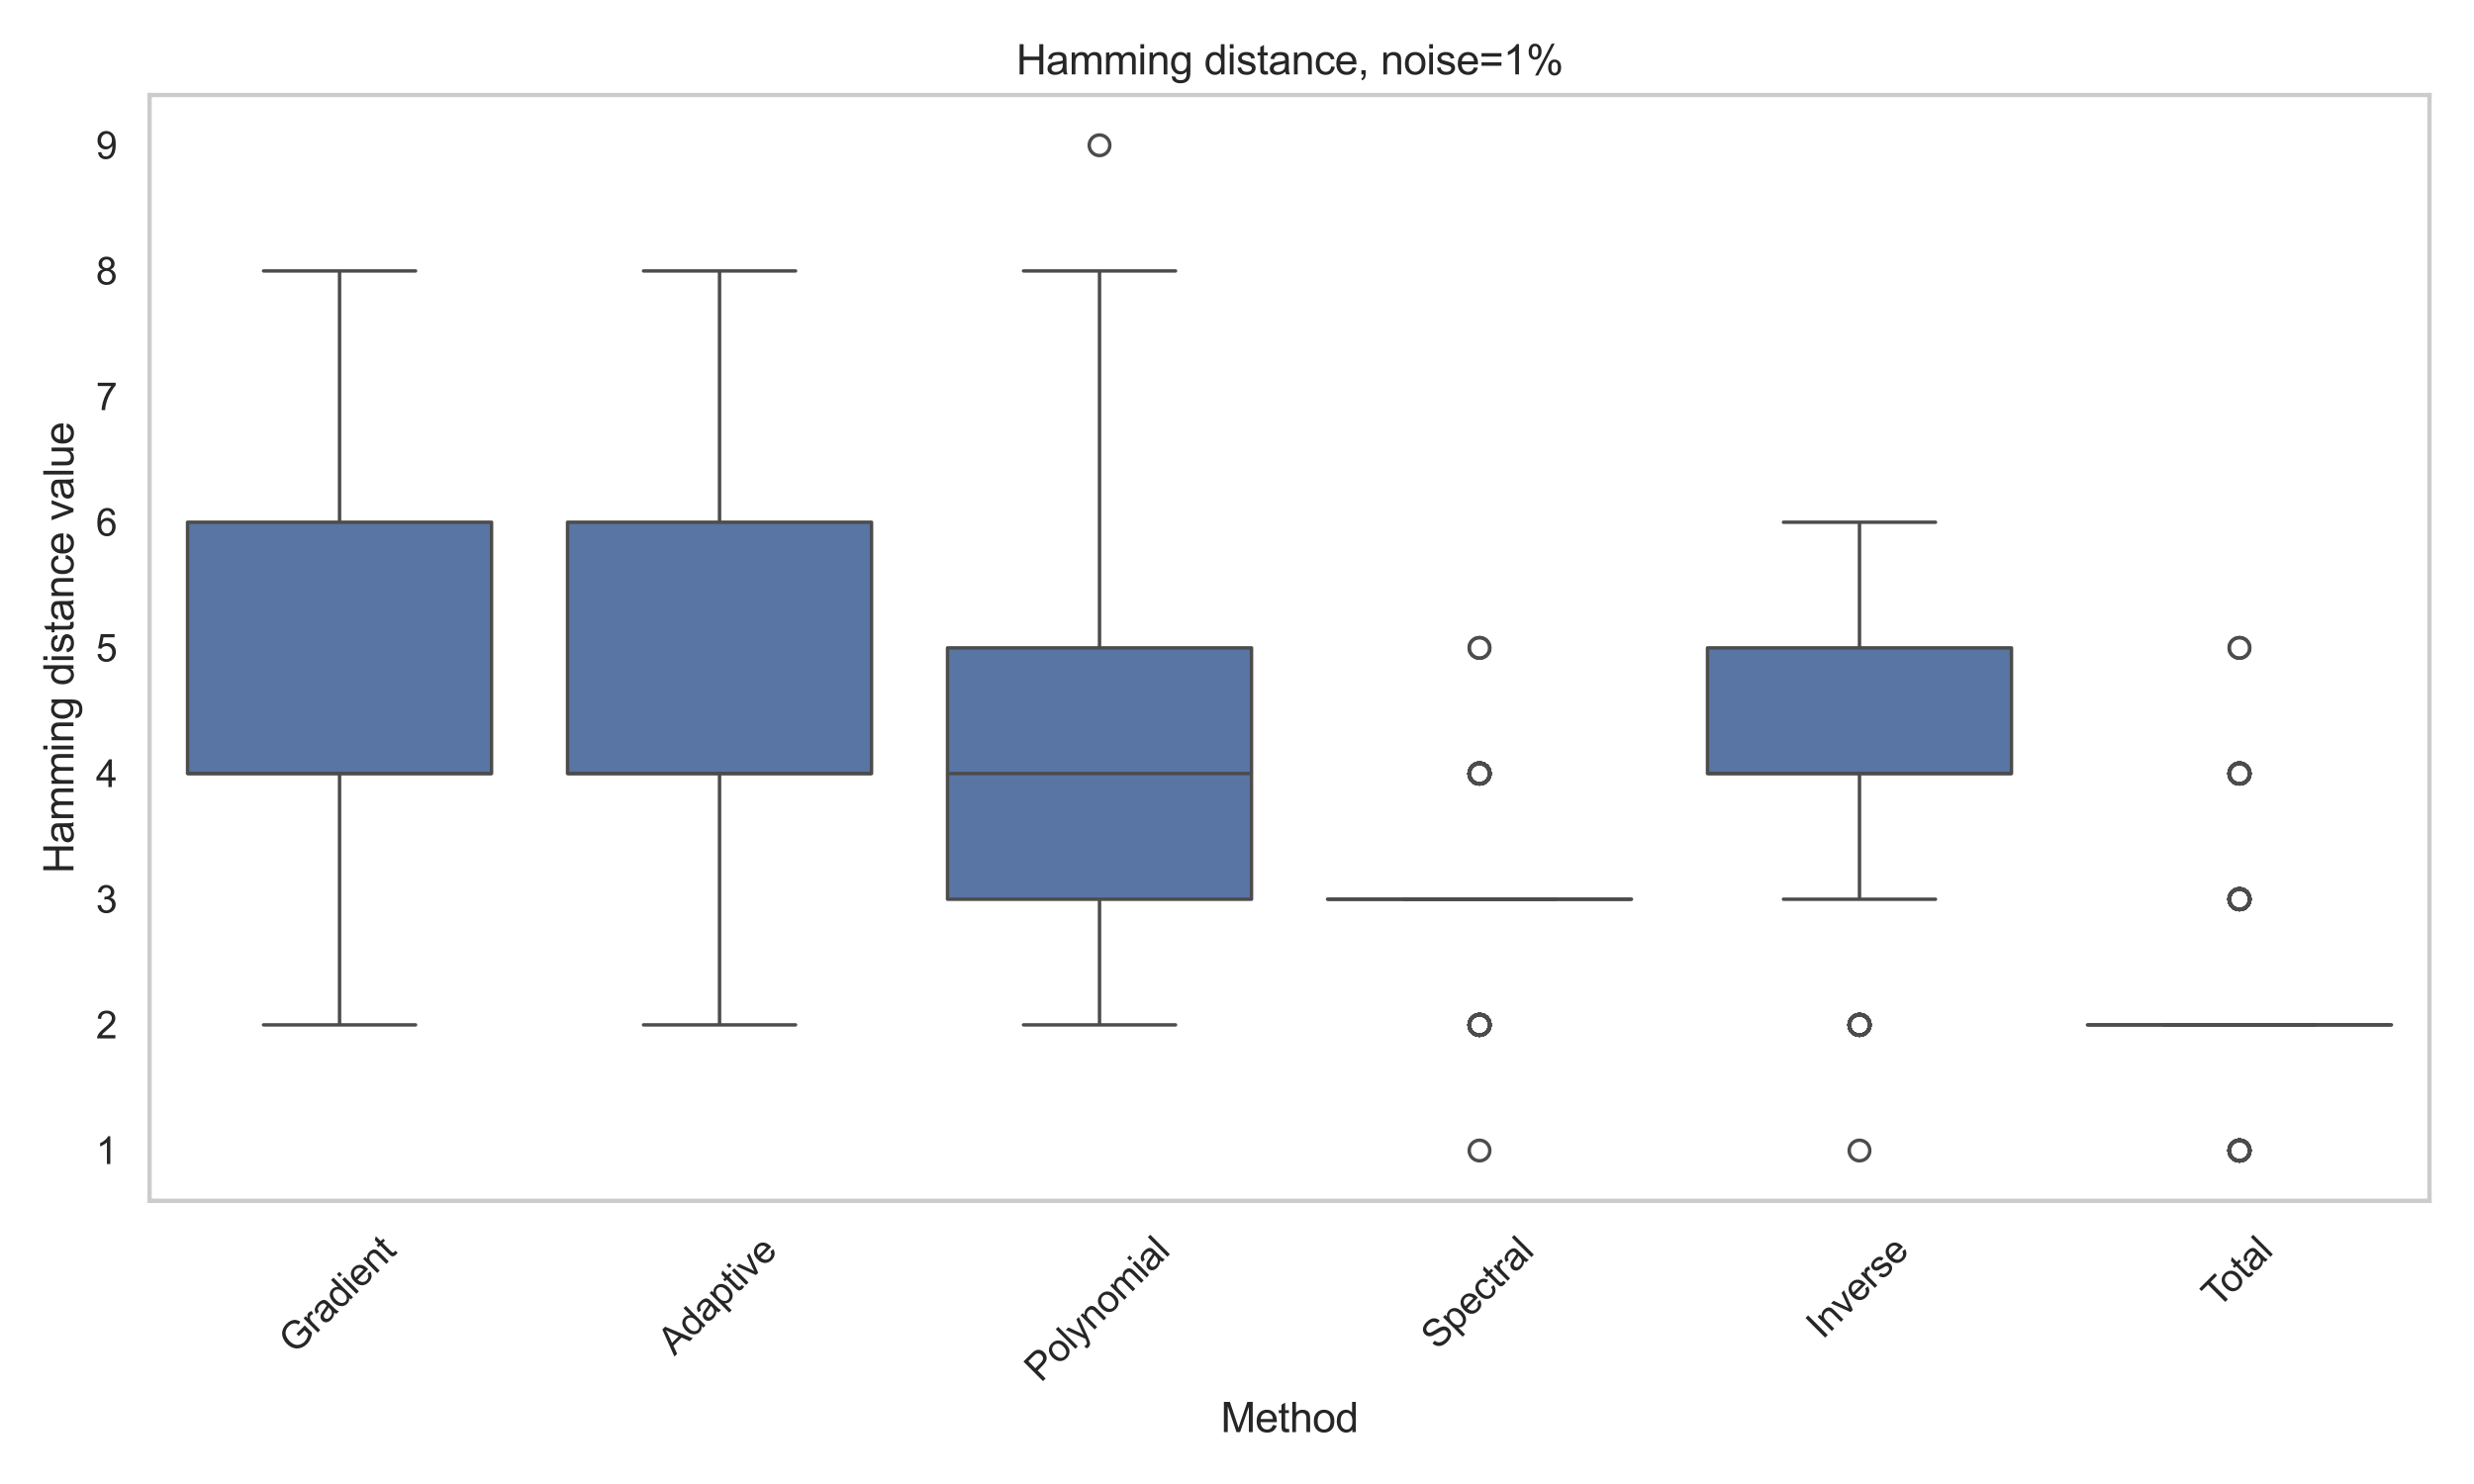 <?xml version="1.0" encoding="utf-8" standalone="no"?>
<!DOCTYPE svg PUBLIC "-//W3C//DTD SVG 1.1//EN"
  "http://www.w3.org/Graphics/SVG/1.1/DTD/svg11.dtd">
<svg xmlns:xlink="http://www.w3.org/1999/xlink" width="720pt" height="432pt" viewBox="0 0 720 432" xmlns="http://www.w3.org/2000/svg" version="1.1">
 <defs>
  <style type="text/css">*{stroke-linejoin: round; stroke-linecap: butt}</style>
 </defs>
 <g id="figure_1">
  <g id="patch_1">
   <path d="M 0 432 
L 720 432 
L 720 0 
L 0 0 
z
" style="fill: #ffffff"/>
  </g>
  <g id="axes_1">
   <g id="patch_2">
    <path d="M 43.526 349.556 
L 707.04 349.556 
L 707.04 27.656 
L 43.526 27.656 
z
" style="fill: #ffffff"/>
   </g>
   <g id="matplotlib.axis_1">
    <g id="xtick_1">
     <g id="text_1">
      <!-- Gradient -->
      <g style="fill: #262626" transform="translate(85.915 394.454) rotate(-45) scale(0.11 -0.11)">
       <defs>
        <path id="ArialMT-47" d="M 2638 1797 
L 2638 2334 
L 4578 2338 
L 4578 638 
Q 4131 281 3656 101 
Q 3181 -78 2681 -78 
Q 2006 -78 1454 211 
Q 903 500 622 1047 
Q 341 1594 341 2269 
Q 341 2938 620 3517 
Q 900 4097 1425 4378 
Q 1950 4659 2634 4659 
Q 3131 4659 3532 4498 
Q 3934 4338 4162 4050 
Q 4391 3763 4509 3300 
L 3963 3150 
Q 3859 3500 3706 3700 
Q 3553 3900 3268 4020 
Q 2984 4141 2638 4141 
Q 2222 4141 1919 4014 
Q 1616 3888 1430 3681 
Q 1244 3475 1141 3228 
Q 966 2803 966 2306 
Q 966 1694 1177 1281 
Q 1388 869 1791 669 
Q 2194 469 2647 469 
Q 3041 469 3416 620 
Q 3791 772 3984 944 
L 3984 1797 
L 2638 1797 
z
" transform="scale(0.016)"/>
        <path id="ArialMT-72" d="M 416 0 
L 416 3319 
L 922 3319 
L 922 2816 
Q 1116 3169 1280 3281 
Q 1444 3394 1641 3394 
Q 1925 3394 2219 3213 
L 2025 2691 
Q 1819 2813 1613 2813 
Q 1428 2813 1281 2702 
Q 1134 2591 1072 2394 
Q 978 2094 978 1738 
L 978 0 
L 416 0 
z
" transform="scale(0.016)"/>
        <path id="ArialMT-61" d="M 2588 409 
Q 2275 144 1986 34 
Q 1697 -75 1366 -75 
Q 819 -75 525 192 
Q 231 459 231 875 
Q 231 1119 342 1320 
Q 453 1522 633 1644 
Q 813 1766 1038 1828 
Q 1203 1872 1538 1913 
Q 2219 1994 2541 2106 
Q 2544 2222 2544 2253 
Q 2544 2597 2384 2738 
Q 2169 2928 1744 2928 
Q 1347 2928 1158 2789 
Q 969 2650 878 2297 
L 328 2372 
Q 403 2725 575 2942 
Q 747 3159 1072 3276 
Q 1397 3394 1825 3394 
Q 2250 3394 2515 3294 
Q 2781 3194 2906 3042 
Q 3031 2891 3081 2659 
Q 3109 2516 3109 2141 
L 3109 1391 
Q 3109 606 3145 398 
Q 3181 191 3288 0 
L 2700 0 
Q 2613 175 2588 409 
z
M 2541 1666 
Q 2234 1541 1622 1453 
Q 1275 1403 1131 1340 
Q 988 1278 909 1158 
Q 831 1038 831 891 
Q 831 666 1001 516 
Q 1172 366 1500 366 
Q 1825 366 2078 508 
Q 2331 650 2450 897 
Q 2541 1088 2541 1459 
L 2541 1666 
z
" transform="scale(0.016)"/>
        <path id="ArialMT-64" d="M 2575 0 
L 2575 419 
Q 2259 -75 1647 -75 
Q 1250 -75 917 144 
Q 584 363 401 755 
Q 219 1147 219 1656 
Q 219 2153 384 2558 
Q 550 2963 881 3178 
Q 1213 3394 1622 3394 
Q 1922 3394 2156 3267 
Q 2391 3141 2538 2938 
L 2538 4581 
L 3097 4581 
L 3097 0 
L 2575 0 
z
M 797 1656 
Q 797 1019 1065 703 
Q 1334 388 1700 388 
Q 2069 388 2326 689 
Q 2584 991 2584 1609 
Q 2584 2291 2321 2609 
Q 2059 2928 1675 2928 
Q 1300 2928 1048 2622 
Q 797 2316 797 1656 
z
" transform="scale(0.016)"/>
        <path id="ArialMT-69" d="M 425 3934 
L 425 4581 
L 988 4581 
L 988 3934 
L 425 3934 
z
M 425 0 
L 425 3319 
L 988 3319 
L 988 0 
L 425 0 
z
" transform="scale(0.016)"/>
        <path id="ArialMT-65" d="M 2694 1069 
L 3275 997 
Q 3138 488 2766 206 
Q 2394 -75 1816 -75 
Q 1088 -75 661 373 
Q 234 822 234 1631 
Q 234 2469 665 2931 
Q 1097 3394 1784 3394 
Q 2450 3394 2872 2941 
Q 3294 2488 3294 1666 
Q 3294 1616 3291 1516 
L 816 1516 
Q 847 969 1125 678 
Q 1403 388 1819 388 
Q 2128 388 2347 550 
Q 2566 713 2694 1069 
z
M 847 1978 
L 2700 1978 
Q 2663 2397 2488 2606 
Q 2219 2931 1791 2931 
Q 1403 2931 1139 2672 
Q 875 2413 847 1978 
z
" transform="scale(0.016)"/>
        <path id="ArialMT-6e" d="M 422 0 
L 422 3319 
L 928 3319 
L 928 2847 
Q 1294 3394 1984 3394 
Q 2284 3394 2536 3286 
Q 2788 3178 2913 3003 
Q 3038 2828 3088 2588 
Q 3119 2431 3119 2041 
L 3119 0 
L 2556 0 
L 2556 2019 
Q 2556 2363 2490 2533 
Q 2425 2703 2258 2804 
Q 2091 2906 1866 2906 
Q 1506 2906 1245 2678 
Q 984 2450 984 1813 
L 984 0 
L 422 0 
z
" transform="scale(0.016)"/>
        <path id="ArialMT-74" d="M 1650 503 
L 1731 6 
Q 1494 -44 1306 -44 
Q 1000 -44 831 53 
Q 663 150 594 308 
Q 525 466 525 972 
L 525 2881 
L 113 2881 
L 113 3319 
L 525 3319 
L 525 4141 
L 1084 4478 
L 1084 3319 
L 1650 3319 
L 1650 2881 
L 1084 2881 
L 1084 941 
Q 1084 700 1114 631 
Q 1144 563 1211 522 
Q 1278 481 1403 481 
Q 1497 481 1650 503 
z
" transform="scale(0.016)"/>
       </defs>
       <use xlink:href="#ArialMT-47"/>
       <use xlink:href="#ArialMT-72" x="77.783"/>
       <use xlink:href="#ArialMT-61" x="111.084"/>
       <use xlink:href="#ArialMT-64" x="166.699"/>
       <use xlink:href="#ArialMT-69" x="222.314"/>
       <use xlink:href="#ArialMT-65" x="244.531"/>
       <use xlink:href="#ArialMT-6e" x="300.146"/>
       <use xlink:href="#ArialMT-74" x="355.762"/>
      </g>
     </g>
    </g>
    <g id="xtick_2">
     <g id="text_2">
      <!-- Adaptive -->
      <g style="fill: #262626" transform="translate(196.281 394.891) rotate(-45) scale(0.11 -0.11)">
       <defs>
        <path id="ArialMT-41" d="M -9 0 
L 1750 4581 
L 2403 4581 
L 4278 0 
L 3588 0 
L 3053 1388 
L 1138 1388 
L 634 0 
L -9 0 
z
M 1313 1881 
L 2866 1881 
L 2388 3150 
Q 2169 3728 2063 4100 
Q 1975 3659 1816 3225 
L 1313 1881 
z
" transform="scale(0.016)"/>
        <path id="ArialMT-70" d="M 422 -1272 
L 422 3319 
L 934 3319 
L 934 2888 
Q 1116 3141 1344 3267 
Q 1572 3394 1897 3394 
Q 2322 3394 2647 3175 
Q 2972 2956 3137 2557 
Q 3303 2159 3303 1684 
Q 3303 1175 3120 767 
Q 2938 359 2589 142 
Q 2241 -75 1856 -75 
Q 1575 -75 1351 44 
Q 1128 163 984 344 
L 984 -1272 
L 422 -1272 
z
M 931 1641 
Q 931 1000 1190 694 
Q 1450 388 1819 388 
Q 2194 388 2461 705 
Q 2728 1022 2728 1688 
Q 2728 2322 2467 2637 
Q 2206 2953 1844 2953 
Q 1484 2953 1207 2617 
Q 931 2281 931 1641 
z
" transform="scale(0.016)"/>
        <path id="ArialMT-76" d="M 1344 0 
L 81 3319 
L 675 3319 
L 1388 1331 
Q 1503 1009 1600 663 
Q 1675 925 1809 1294 
L 2547 3319 
L 3125 3319 
L 1869 0 
L 1344 0 
z
" transform="scale(0.016)"/>
       </defs>
       <use xlink:href="#ArialMT-41"/>
       <use xlink:href="#ArialMT-64" x="66.699"/>
       <use xlink:href="#ArialMT-61" x="122.314"/>
       <use xlink:href="#ArialMT-70" x="177.93"/>
       <use xlink:href="#ArialMT-74" x="233.545"/>
       <use xlink:href="#ArialMT-69" x="261.328"/>
       <use xlink:href="#ArialMT-76" x="283.545"/>
       <use xlink:href="#ArialMT-65" x="333.545"/>
      </g>
     </g>
    </g>
    <g id="xtick_3">
     <g id="text_3">
      <!-- Polynomial -->
      <g style="fill: #262626" transform="translate(302.934 402.666) rotate(-45) scale(0.11 -0.11)">
       <defs>
        <path id="ArialMT-50" d="M 494 0 
L 494 4581 
L 2222 4581 
Q 2678 4581 2919 4538 
Q 3256 4481 3484 4323 
Q 3713 4166 3852 3881 
Q 3991 3597 3991 3256 
Q 3991 2672 3619 2267 
Q 3247 1863 2275 1863 
L 1100 1863 
L 1100 0 
L 494 0 
z
M 1100 2403 
L 2284 2403 
Q 2872 2403 3119 2622 
Q 3366 2841 3366 3238 
Q 3366 3525 3220 3729 
Q 3075 3934 2838 4000 
Q 2684 4041 2272 4041 
L 1100 4041 
L 1100 2403 
z
" transform="scale(0.016)"/>
        <path id="ArialMT-6f" d="M 213 1659 
Q 213 2581 725 3025 
Q 1153 3394 1769 3394 
Q 2453 3394 2887 2945 
Q 3322 2497 3322 1706 
Q 3322 1066 3130 698 
Q 2938 331 2570 128 
Q 2203 -75 1769 -75 
Q 1072 -75 642 372 
Q 213 819 213 1659 
z
M 791 1659 
Q 791 1022 1069 705 
Q 1347 388 1769 388 
Q 2188 388 2466 706 
Q 2744 1025 2744 1678 
Q 2744 2294 2464 2611 
Q 2184 2928 1769 2928 
Q 1347 2928 1069 2612 
Q 791 2297 791 1659 
z
" transform="scale(0.016)"/>
        <path id="ArialMT-6c" d="M 409 0 
L 409 4581 
L 972 4581 
L 972 0 
L 409 0 
z
" transform="scale(0.016)"/>
        <path id="ArialMT-79" d="M 397 -1278 
L 334 -750 
Q 519 -800 656 -800 
Q 844 -800 956 -737 
Q 1069 -675 1141 -563 
Q 1194 -478 1313 -144 
Q 1328 -97 1363 -6 
L 103 3319 
L 709 3319 
L 1400 1397 
Q 1534 1031 1641 628 
Q 1738 1016 1872 1384 
L 2581 3319 
L 3144 3319 
L 1881 -56 
Q 1678 -603 1566 -809 
Q 1416 -1088 1222 -1217 
Q 1028 -1347 759 -1347 
Q 597 -1347 397 -1278 
z
" transform="scale(0.016)"/>
        <path id="ArialMT-6d" d="M 422 0 
L 422 3319 
L 925 3319 
L 925 2853 
Q 1081 3097 1340 3245 
Q 1600 3394 1931 3394 
Q 2300 3394 2536 3241 
Q 2772 3088 2869 2813 
Q 3263 3394 3894 3394 
Q 4388 3394 4653 3120 
Q 4919 2847 4919 2278 
L 4919 0 
L 4359 0 
L 4359 2091 
Q 4359 2428 4304 2576 
Q 4250 2725 4106 2815 
Q 3963 2906 3769 2906 
Q 3419 2906 3187 2673 
Q 2956 2441 2956 1928 
L 2956 0 
L 2394 0 
L 2394 2156 
Q 2394 2531 2256 2718 
Q 2119 2906 1806 2906 
Q 1569 2906 1367 2781 
Q 1166 2656 1075 2415 
Q 984 2175 984 1722 
L 984 0 
L 422 0 
z
" transform="scale(0.016)"/>
       </defs>
       <use xlink:href="#ArialMT-50"/>
       <use xlink:href="#ArialMT-6f" x="66.699"/>
       <use xlink:href="#ArialMT-6c" x="122.314"/>
       <use xlink:href="#ArialMT-79" x="144.531"/>
       <use xlink:href="#ArialMT-6e" x="194.531"/>
       <use xlink:href="#ArialMT-6f" x="250.146"/>
       <use xlink:href="#ArialMT-6d" x="305.762"/>
       <use xlink:href="#ArialMT-69" x="389.062"/>
       <use xlink:href="#ArialMT-61" x="411.279"/>
       <use xlink:href="#ArialMT-6c" x="466.895"/>
      </g>
     </g>
    </g>
    <g id="xtick_4">
     <g id="text_4">
      <!-- Spectral -->
      <g style="fill: #262626" transform="translate(418.368 393.251) rotate(-45) scale(0.11 -0.11)">
       <defs>
        <path id="ArialMT-53" d="M 288 1472 
L 859 1522 
Q 900 1178 1048 958 
Q 1197 738 1509 602 
Q 1822 466 2213 466 
Q 2559 466 2825 569 
Q 3091 672 3220 851 
Q 3350 1031 3350 1244 
Q 3350 1459 3225 1620 
Q 3100 1781 2813 1891 
Q 2628 1963 1997 2114 
Q 1366 2266 1113 2400 
Q 784 2572 623 2826 
Q 463 3081 463 3397 
Q 463 3744 659 4045 
Q 856 4347 1234 4503 
Q 1613 4659 2075 4659 
Q 2584 4659 2973 4495 
Q 3363 4331 3572 4012 
Q 3781 3694 3797 3291 
L 3216 3247 
Q 3169 3681 2898 3903 
Q 2628 4125 2100 4125 
Q 1550 4125 1298 3923 
Q 1047 3722 1047 3438 
Q 1047 3191 1225 3031 
Q 1400 2872 2139 2705 
Q 2878 2538 3153 2413 
Q 3553 2228 3743 1945 
Q 3934 1663 3934 1294 
Q 3934 928 3725 604 
Q 3516 281 3123 101 
Q 2731 -78 2241 -78 
Q 1619 -78 1198 103 
Q 778 284 539 648 
Q 300 1013 288 1472 
z
" transform="scale(0.016)"/>
        <path id="ArialMT-63" d="M 2588 1216 
L 3141 1144 
Q 3050 572 2676 248 
Q 2303 -75 1759 -75 
Q 1078 -75 664 370 
Q 250 816 250 1647 
Q 250 2184 428 2587 
Q 606 2991 970 3192 
Q 1334 3394 1763 3394 
Q 2303 3394 2647 3120 
Q 2991 2847 3088 2344 
L 2541 2259 
Q 2463 2594 2264 2762 
Q 2066 2931 1784 2931 
Q 1359 2931 1093 2626 
Q 828 2322 828 1663 
Q 828 994 1084 691 
Q 1341 388 1753 388 
Q 2084 388 2306 591 
Q 2528 794 2588 1216 
z
" transform="scale(0.016)"/>
       </defs>
       <use xlink:href="#ArialMT-53"/>
       <use xlink:href="#ArialMT-70" x="66.699"/>
       <use xlink:href="#ArialMT-65" x="122.314"/>
       <use xlink:href="#ArialMT-63" x="177.93"/>
       <use xlink:href="#ArialMT-74" x="227.93"/>
       <use xlink:href="#ArialMT-72" x="255.713"/>
       <use xlink:href="#ArialMT-61" x="289.014"/>
       <use xlink:href="#ArialMT-6c" x="344.629"/>
      </g>
     </g>
    </g>
    <g id="xtick_5">
     <g id="text_5">
      <!-- Inverse -->
      <g style="fill: #262626" transform="translate(530.42 390.128) rotate(-45) scale(0.11 -0.11)">
       <defs>
        <path id="ArialMT-49" d="M 597 0 
L 597 4581 
L 1203 4581 
L 1203 0 
L 597 0 
z
" transform="scale(0.016)"/>
        <path id="ArialMT-73" d="M 197 991 
L 753 1078 
Q 800 744 1014 566 
Q 1228 388 1613 388 
Q 2000 388 2187 545 
Q 2375 703 2375 916 
Q 2375 1106 2209 1216 
Q 2094 1291 1634 1406 
Q 1016 1563 777 1677 
Q 538 1791 414 1992 
Q 291 2194 291 2438 
Q 291 2659 392 2848 
Q 494 3038 669 3163 
Q 800 3259 1026 3326 
Q 1253 3394 1513 3394 
Q 1903 3394 2198 3281 
Q 2494 3169 2634 2976 
Q 2775 2784 2828 2463 
L 2278 2388 
Q 2241 2644 2061 2787 
Q 1881 2931 1553 2931 
Q 1166 2931 1000 2803 
Q 834 2675 834 2503 
Q 834 2394 903 2306 
Q 972 2216 1119 2156 
Q 1203 2125 1616 2013 
Q 2213 1853 2448 1751 
Q 2684 1650 2818 1456 
Q 2953 1263 2953 975 
Q 2953 694 2789 445 
Q 2625 197 2315 61 
Q 2006 -75 1616 -75 
Q 969 -75 630 194 
Q 291 463 197 991 
z
" transform="scale(0.016)"/>
       </defs>
       <use xlink:href="#ArialMT-49"/>
       <use xlink:href="#ArialMT-6e" x="27.783"/>
       <use xlink:href="#ArialMT-76" x="83.398"/>
       <use xlink:href="#ArialMT-65" x="133.398"/>
       <use xlink:href="#ArialMT-72" x="189.014"/>
       <use xlink:href="#ArialMT-73" x="222.314"/>
       <use xlink:href="#ArialMT-65" x="272.314"/>
      </g>
     </g>
    </g>
    <g id="xtick_6">
     <g id="text_6">
      <!-- Total -->
      <g style="fill: #262626" transform="translate(645.545 381.049) rotate(-45) scale(0.11 -0.11)">
       <defs>
        <path id="ArialMT-54" d="M 1659 0 
L 1659 4041 
L 150 4041 
L 150 4581 
L 3781 4581 
L 3781 4041 
L 2266 4041 
L 2266 0 
L 1659 0 
z
" transform="scale(0.016)"/>
       </defs>
       <use xlink:href="#ArialMT-54"/>
       <use xlink:href="#ArialMT-6f" x="49.959"/>
       <use xlink:href="#ArialMT-74" x="105.574"/>
       <use xlink:href="#ArialMT-61" x="133.357"/>
       <use xlink:href="#ArialMT-6c" x="188.973"/>
      </g>
     </g>
    </g>
    <g id="text_7">
     <!-- Method -->
     <g style="fill: #262626" transform="translate(355.272 416.892) scale(0.12 -0.12)">
      <defs>
       <path id="ArialMT-4d" d="M 475 0 
L 475 4581 
L 1388 4581 
L 2472 1338 
Q 2622 884 2691 659 
Q 2769 909 2934 1394 
L 4031 4581 
L 4847 4581 
L 4847 0 
L 4263 0 
L 4263 3834 
L 2931 0 
L 2384 0 
L 1059 3900 
L 1059 0 
L 475 0 
z
" transform="scale(0.016)"/>
       <path id="ArialMT-68" d="M 422 0 
L 422 4581 
L 984 4581 
L 984 2938 
Q 1378 3394 1978 3394 
Q 2347 3394 2619 3248 
Q 2891 3103 3008 2847 
Q 3125 2591 3125 2103 
L 3125 0 
L 2563 0 
L 2563 2103 
Q 2563 2525 2380 2717 
Q 2197 2909 1863 2909 
Q 1613 2909 1392 2779 
Q 1172 2650 1078 2428 
Q 984 2206 984 1816 
L 984 0 
L 422 0 
z
" transform="scale(0.016)"/>
      </defs>
      <use xlink:href="#ArialMT-4d"/>
      <use xlink:href="#ArialMT-65" x="83.301"/>
      <use xlink:href="#ArialMT-74" x="138.916"/>
      <use xlink:href="#ArialMT-68" x="166.699"/>
      <use xlink:href="#ArialMT-6f" x="222.314"/>
      <use xlink:href="#ArialMT-64" x="277.93"/>
     </g>
    </g>
   </g>
   <g id="matplotlib.axis_2">
    <g id="ytick_1">
     <g id="text_8">
      <!-- 1 -->
      <g style="fill: #262626" transform="translate(27.909 338.861) scale(0.11 -0.11)">
       <defs>
        <path id="ArialMT-31" d="M 2384 0 
L 1822 0 
L 1822 3584 
Q 1619 3391 1289 3197 
Q 959 3003 697 2906 
L 697 3450 
Q 1169 3672 1522 3987 
Q 1875 4303 2022 4600 
L 2384 4600 
L 2384 0 
z
" transform="scale(0.016)"/>
       </defs>
       <use xlink:href="#ArialMT-31"/>
      </g>
     </g>
    </g>
    <g id="ytick_2">
     <g id="text_9">
      <!-- 2 -->
      <g style="fill: #262626" transform="translate(27.909 302.281) scale(0.11 -0.11)">
       <defs>
        <path id="ArialMT-32" d="M 3222 541 
L 3222 0 
L 194 0 
Q 188 203 259 391 
Q 375 700 629 1000 
Q 884 1300 1366 1694 
Q 2113 2306 2375 2664 
Q 2638 3022 2638 3341 
Q 2638 3675 2398 3904 
Q 2159 4134 1775 4134 
Q 1369 4134 1125 3890 
Q 881 3647 878 3216 
L 300 3275 
Q 359 3922 746 4261 
Q 1134 4600 1788 4600 
Q 2447 4600 2831 4234 
Q 3216 3869 3216 3328 
Q 3216 3053 3103 2787 
Q 2991 2522 2730 2228 
Q 2469 1934 1863 1422 
Q 1356 997 1212 845 
Q 1069 694 975 541 
L 3222 541 
z
" transform="scale(0.016)"/>
       </defs>
       <use xlink:href="#ArialMT-32"/>
      </g>
     </g>
    </g>
    <g id="ytick_3">
     <g id="text_10">
      <!-- 3 -->
      <g style="fill: #262626" transform="translate(27.909 265.702) scale(0.11 -0.11)">
       <defs>
        <path id="ArialMT-33" d="M 269 1209 
L 831 1284 
Q 928 806 1161 595 
Q 1394 384 1728 384 
Q 2125 384 2398 659 
Q 2672 934 2672 1341 
Q 2672 1728 2419 1979 
Q 2166 2231 1775 2231 
Q 1616 2231 1378 2169 
L 1441 2663 
Q 1497 2656 1531 2656 
Q 1891 2656 2178 2843 
Q 2466 3031 2466 3422 
Q 2466 3731 2256 3934 
Q 2047 4138 1716 4138 
Q 1388 4138 1169 3931 
Q 950 3725 888 3313 
L 325 3413 
Q 428 3978 793 4289 
Q 1159 4600 1703 4600 
Q 2078 4600 2393 4439 
Q 2709 4278 2876 4000 
Q 3044 3722 3044 3409 
Q 3044 3113 2884 2869 
Q 2725 2625 2413 2481 
Q 2819 2388 3044 2092 
Q 3269 1797 3269 1353 
Q 3269 753 2831 336 
Q 2394 -81 1725 -81 
Q 1122 -81 723 278 
Q 325 638 269 1209 
z
" transform="scale(0.016)"/>
       </defs>
       <use xlink:href="#ArialMT-33"/>
      </g>
     </g>
    </g>
    <g id="ytick_4">
     <g id="text_11">
      <!-- 4 -->
      <g style="fill: #262626" transform="translate(27.909 229.122) scale(0.11 -0.11)">
       <defs>
        <path id="ArialMT-34" d="M 2069 0 
L 2069 1097 
L 81 1097 
L 81 1613 
L 2172 4581 
L 2631 4581 
L 2631 1613 
L 3250 1613 
L 3250 1097 
L 2631 1097 
L 2631 0 
L 2069 0 
z
M 2069 1613 
L 2069 3678 
L 634 1613 
L 2069 1613 
z
" transform="scale(0.016)"/>
       </defs>
       <use xlink:href="#ArialMT-34"/>
      </g>
     </g>
    </g>
    <g id="ytick_5">
     <g id="text_12">
      <!-- 5 -->
      <g style="fill: #262626" transform="translate(27.909 192.543) scale(0.11 -0.11)">
       <defs>
        <path id="ArialMT-35" d="M 266 1200 
L 856 1250 
Q 922 819 1161 601 
Q 1400 384 1738 384 
Q 2144 384 2425 690 
Q 2706 997 2706 1503 
Q 2706 1984 2436 2262 
Q 2166 2541 1728 2541 
Q 1456 2541 1237 2417 
Q 1019 2294 894 2097 
L 366 2166 
L 809 4519 
L 3088 4519 
L 3088 3981 
L 1259 3981 
L 1013 2750 
Q 1425 3038 1878 3038 
Q 2478 3038 2890 2622 
Q 3303 2206 3303 1553 
Q 3303 931 2941 478 
Q 2500 -78 1738 -78 
Q 1113 -78 717 272 
Q 322 622 266 1200 
z
" transform="scale(0.016)"/>
       </defs>
       <use xlink:href="#ArialMT-35"/>
      </g>
     </g>
    </g>
    <g id="ytick_6">
     <g id="text_13">
      <!-- 6 -->
      <g style="fill: #262626" transform="translate(27.909 155.963) scale(0.11 -0.11)">
       <defs>
        <path id="ArialMT-36" d="M 3184 3459 
L 2625 3416 
Q 2550 3747 2413 3897 
Q 2184 4138 1850 4138 
Q 1581 4138 1378 3988 
Q 1113 3794 959 3422 
Q 806 3050 800 2363 
Q 1003 2672 1297 2822 
Q 1591 2972 1913 2972 
Q 2475 2972 2870 2558 
Q 3266 2144 3266 1488 
Q 3266 1056 3080 686 
Q 2894 316 2569 119 
Q 2244 -78 1831 -78 
Q 1128 -78 684 439 
Q 241 956 241 2144 
Q 241 3472 731 4075 
Q 1159 4600 1884 4600 
Q 2425 4600 2770 4297 
Q 3116 3994 3184 3459 
z
M 888 1484 
Q 888 1194 1011 928 
Q 1134 663 1356 523 
Q 1578 384 1822 384 
Q 2178 384 2434 671 
Q 2691 959 2691 1453 
Q 2691 1928 2437 2201 
Q 2184 2475 1800 2475 
Q 1419 2475 1153 2201 
Q 888 1928 888 1484 
z
" transform="scale(0.016)"/>
       </defs>
       <use xlink:href="#ArialMT-36"/>
      </g>
     </g>
    </g>
    <g id="ytick_7">
     <g id="text_14">
      <!-- 7 -->
      <g style="fill: #262626" transform="translate(27.909 119.384) scale(0.11 -0.11)">
       <defs>
        <path id="ArialMT-37" d="M 303 3981 
L 303 4522 
L 3269 4522 
L 3269 4084 
Q 2831 3619 2401 2847 
Q 1972 2075 1738 1259 
Q 1569 684 1522 0 
L 944 0 
Q 953 541 1156 1306 
Q 1359 2072 1739 2783 
Q 2119 3494 2547 3981 
L 303 3981 
z
" transform="scale(0.016)"/>
       </defs>
       <use xlink:href="#ArialMT-37"/>
      </g>
     </g>
    </g>
    <g id="ytick_8">
     <g id="text_15">
      <!-- 8 -->
      <g style="fill: #262626" transform="translate(27.909 82.804) scale(0.11 -0.11)">
       <defs>
        <path id="ArialMT-38" d="M 1131 2484 
Q 781 2613 612 2850 
Q 444 3088 444 3419 
Q 444 3919 803 4259 
Q 1163 4600 1759 4600 
Q 2359 4600 2725 4251 
Q 3091 3903 3091 3403 
Q 3091 3084 2923 2848 
Q 2756 2613 2416 2484 
Q 2838 2347 3058 2040 
Q 3278 1734 3278 1309 
Q 3278 722 2862 322 
Q 2447 -78 1769 -78 
Q 1091 -78 675 323 
Q 259 725 259 1325 
Q 259 1772 486 2073 
Q 713 2375 1131 2484 
z
M 1019 3438 
Q 1019 3113 1228 2906 
Q 1438 2700 1772 2700 
Q 2097 2700 2305 2904 
Q 2513 3109 2513 3406 
Q 2513 3716 2298 3927 
Q 2084 4138 1766 4138 
Q 1444 4138 1231 3931 
Q 1019 3725 1019 3438 
z
M 838 1322 
Q 838 1081 952 856 
Q 1066 631 1291 507 
Q 1516 384 1775 384 
Q 2178 384 2440 643 
Q 2703 903 2703 1303 
Q 2703 1709 2433 1975 
Q 2163 2241 1756 2241 
Q 1359 2241 1098 1978 
Q 838 1716 838 1322 
z
" transform="scale(0.016)"/>
       </defs>
       <use xlink:href="#ArialMT-38"/>
      </g>
     </g>
    </g>
    <g id="ytick_9">
     <g id="text_16">
      <!-- 9 -->
      <g style="fill: #262626" transform="translate(27.909 46.225) scale(0.11 -0.11)">
       <defs>
        <path id="ArialMT-39" d="M 350 1059 
L 891 1109 
Q 959 728 1153 556 
Q 1347 384 1650 384 
Q 1909 384 2104 503 
Q 2300 622 2425 820 
Q 2550 1019 2634 1356 
Q 2719 1694 2719 2044 
Q 2719 2081 2716 2156 
Q 2547 1888 2255 1720 
Q 1963 1553 1622 1553 
Q 1053 1553 659 1965 
Q 266 2378 266 3053 
Q 266 3750 677 4175 
Q 1088 4600 1706 4600 
Q 2153 4600 2523 4359 
Q 2894 4119 3086 3673 
Q 3278 3228 3278 2384 
Q 3278 1506 3087 986 
Q 2897 466 2520 194 
Q 2144 -78 1638 -78 
Q 1100 -78 759 220 
Q 419 519 350 1059 
z
M 2653 3081 
Q 2653 3566 2395 3850 
Q 2138 4134 1775 4134 
Q 1400 4134 1122 3828 
Q 844 3522 844 3034 
Q 844 2597 1108 2323 
Q 1372 2050 1759 2050 
Q 2150 2050 2401 2323 
Q 2653 2597 2653 3081 
z
" transform="scale(0.016)"/>
       </defs>
       <use xlink:href="#ArialMT-39"/>
      </g>
     </g>
    </g>
    <g id="text_17">
     <!-- Hamming distance value -->
     <g style="fill: #262626" transform="translate(21.384 254.3) rotate(-90) scale(0.12 -0.12)">
      <defs>
       <path id="ArialMT-48" d="M 513 0 
L 513 4581 
L 1119 4581 
L 1119 2700 
L 3500 2700 
L 3500 4581 
L 4106 4581 
L 4106 0 
L 3500 0 
L 3500 2159 
L 1119 2159 
L 1119 0 
L 513 0 
z
" transform="scale(0.016)"/>
       <path id="ArialMT-67" d="M 319 -275 
L 866 -356 
Q 900 -609 1056 -725 
Q 1266 -881 1628 -881 
Q 2019 -881 2231 -725 
Q 2444 -569 2519 -288 
Q 2563 -116 2559 434 
Q 2191 0 1641 0 
Q 956 0 581 494 
Q 206 988 206 1678 
Q 206 2153 378 2554 
Q 550 2956 876 3175 
Q 1203 3394 1644 3394 
Q 2231 3394 2613 2919 
L 2613 3319 
L 3131 3319 
L 3131 450 
Q 3131 -325 2973 -648 
Q 2816 -972 2473 -1159 
Q 2131 -1347 1631 -1347 
Q 1038 -1347 672 -1080 
Q 306 -813 319 -275 
z
M 784 1719 
Q 784 1066 1043 766 
Q 1303 466 1694 466 
Q 2081 466 2343 764 
Q 2606 1063 2606 1700 
Q 2606 2309 2336 2618 
Q 2066 2928 1684 2928 
Q 1309 2928 1046 2623 
Q 784 2319 784 1719 
z
" transform="scale(0.016)"/>
       <path id="ArialMT-20" transform="scale(0.016)"/>
       <path id="ArialMT-75" d="M 2597 0 
L 2597 488 
Q 2209 -75 1544 -75 
Q 1250 -75 995 37 
Q 741 150 617 320 
Q 494 491 444 738 
Q 409 903 409 1263 
L 409 3319 
L 972 3319 
L 972 1478 
Q 972 1038 1006 884 
Q 1059 663 1231 536 
Q 1403 409 1656 409 
Q 1909 409 2131 539 
Q 2353 669 2445 892 
Q 2538 1116 2538 1541 
L 2538 3319 
L 3100 3319 
L 3100 0 
L 2597 0 
z
" transform="scale(0.016)"/>
      </defs>
      <use xlink:href="#ArialMT-48"/>
      <use xlink:href="#ArialMT-61" x="72.217"/>
      <use xlink:href="#ArialMT-6d" x="127.832"/>
      <use xlink:href="#ArialMT-6d" x="211.133"/>
      <use xlink:href="#ArialMT-69" x="294.434"/>
      <use xlink:href="#ArialMT-6e" x="316.65"/>
      <use xlink:href="#ArialMT-67" x="372.266"/>
      <use xlink:href="#ArialMT-20" x="427.881"/>
      <use xlink:href="#ArialMT-64" x="455.664"/>
      <use xlink:href="#ArialMT-69" x="511.279"/>
      <use xlink:href="#ArialMT-73" x="533.496"/>
      <use xlink:href="#ArialMT-74" x="583.496"/>
      <use xlink:href="#ArialMT-61" x="611.279"/>
      <use xlink:href="#ArialMT-6e" x="666.895"/>
      <use xlink:href="#ArialMT-63" x="722.51"/>
      <use xlink:href="#ArialMT-65" x="772.51"/>
      <use xlink:href="#ArialMT-20" x="828.125"/>
      <use xlink:href="#ArialMT-76" x="855.908"/>
      <use xlink:href="#ArialMT-61" x="905.908"/>
      <use xlink:href="#ArialMT-6c" x="961.523"/>
      <use xlink:href="#ArialMT-75" x="983.74"/>
      <use xlink:href="#ArialMT-65" x="1039.355"/>
     </g>
    </g>
   </g>
   <g id="patch_3">
    <path d="M 54.585 225.186 
L 143.053 225.186 
L 143.053 152.027 
L 54.585 152.027 
L 54.585 225.186 
z
" clip-path="url(#pcab9b47308)" style="fill: #5875a4; stroke: #4c4c4c; stroke-linejoin: miter"/>
   </g>
   <g id="line2d_1">
    <path d="M 98.819 225.186 
L 98.819 298.345 
" clip-path="url(#pcab9b47308)" style="fill: none; stroke: #4c4c4c"/>
   </g>
   <g id="line2d_2">
    <path d="M 98.819 152.027 
L 98.819 78.868 
" clip-path="url(#pcab9b47308)" style="fill: none; stroke: #4c4c4c"/>
   </g>
   <g id="line2d_3">
    <path d="M 76.702 298.345 
L 120.936 298.345 
" clip-path="url(#pcab9b47308)" style="fill: none; stroke: #4c4c4c; stroke-linecap: round"/>
   </g>
   <g id="line2d_4">
    <path d="M 76.702 78.868 
L 120.936 78.868 
" clip-path="url(#pcab9b47308)" style="fill: none; stroke: #4c4c4c; stroke-linecap: round"/>
   </g>
   <g id="line2d_5"/>
   <g id="patch_4">
    <path d="M 165.17 225.186 
L 253.639 225.186 
L 253.639 152.027 
L 165.17 152.027 
L 165.17 225.186 
z
" clip-path="url(#pcab9b47308)" style="fill: #5875a4; stroke: #4c4c4c; stroke-linejoin: miter"/>
   </g>
   <g id="line2d_6">
    <path d="M 209.405 225.186 
L 209.405 298.345 
" clip-path="url(#pcab9b47308)" style="fill: none; stroke: #4c4c4c"/>
   </g>
   <g id="line2d_7">
    <path d="M 209.405 152.027 
L 209.405 78.868 
" clip-path="url(#pcab9b47308)" style="fill: none; stroke: #4c4c4c"/>
   </g>
   <g id="line2d_8">
    <path d="M 187.288 298.345 
L 231.522 298.345 
" clip-path="url(#pcab9b47308)" style="fill: none; stroke: #4c4c4c; stroke-linecap: round"/>
   </g>
   <g id="line2d_9">
    <path d="M 187.288 78.868 
L 231.522 78.868 
" clip-path="url(#pcab9b47308)" style="fill: none; stroke: #4c4c4c; stroke-linecap: round"/>
   </g>
   <g id="line2d_10"/>
   <g id="patch_5">
    <path d="M 275.756 261.765 
L 364.225 261.765 
L 364.225 188.606 
L 275.756 188.606 
L 275.756 261.765 
z
" clip-path="url(#pcab9b47308)" style="fill: #5875a4; stroke: #4c4c4c; stroke-linejoin: miter"/>
   </g>
   <g id="line2d_11">
    <path d="M 319.99 261.765 
L 319.99 298.345 
" clip-path="url(#pcab9b47308)" style="fill: none; stroke: #4c4c4c"/>
   </g>
   <g id="line2d_12">
    <path d="M 319.99 188.606 
L 319.99 78.868 
" clip-path="url(#pcab9b47308)" style="fill: none; stroke: #4c4c4c"/>
   </g>
   <g id="line2d_13">
    <path d="M 297.873 298.345 
L 342.107 298.345 
" clip-path="url(#pcab9b47308)" style="fill: none; stroke: #4c4c4c; stroke-linecap: round"/>
   </g>
   <g id="line2d_14">
    <path d="M 297.873 78.868 
L 342.107 78.868 
" clip-path="url(#pcab9b47308)" style="fill: none; stroke: #4c4c4c; stroke-linecap: round"/>
   </g>
   <g id="line2d_15">
    <defs>
     <path id="md8974507f3" d="M 0 3 
C 0.796 3 1.559 2.684 2.121 2.121 
C 2.684 1.559 3 0.796 3 0 
C 3 -0.796 2.684 -1.559 2.121 -2.121 
C 1.559 -2.684 0.796 -3 0 -3 
C -0.796 -3 -1.559 -2.684 -2.121 -2.121 
C -2.684 -1.559 -3 -0.796 -3 0 
C -3 0.796 -2.684 1.559 -2.121 2.121 
C -1.559 2.684 -0.796 3 0 3 
z
" style="stroke: #4c4c4c"/>
    </defs>
    <g clip-path="url(#pcab9b47308)">
     <use xlink:href="#md8974507f3" x="319.99" y="42.288" style="fill-opacity: 0; stroke: #4c4c4c"/>
    </g>
   </g>
   <g id="patch_6">
    <path d="M 386.342 261.765 
L 474.81 261.765 
L 474.81 261.765 
L 386.342 261.765 
L 386.342 261.765 
z
" clip-path="url(#pcab9b47308)" style="fill: #5875a4; stroke: #4c4c4c; stroke-linejoin: miter"/>
   </g>
   <g id="line2d_16">
    <path d="M 430.576 261.765 
L 430.576 261.765 
" clip-path="url(#pcab9b47308)" style="fill: none; stroke: #4c4c4c"/>
   </g>
   <g id="line2d_17">
    <path d="M 430.576 261.765 
L 430.576 261.765 
" clip-path="url(#pcab9b47308)" style="fill: none; stroke: #4c4c4c"/>
   </g>
   <g id="line2d_18">
    <path d="M 408.459 261.765 
L 452.693 261.765 
" clip-path="url(#pcab9b47308)" style="fill: none; stroke: #4c4c4c; stroke-linecap: round"/>
   </g>
   <g id="line2d_19">
    <path d="M 408.459 261.765 
L 452.693 261.765 
" clip-path="url(#pcab9b47308)" style="fill: none; stroke: #4c4c4c; stroke-linecap: round"/>
   </g>
   <g id="line2d_20">
    <g clip-path="url(#pcab9b47308)">
     <use xlink:href="#md8974507f3" x="430.576" y="298.345" style="fill-opacity: 0; stroke: #4c4c4c"/>
     <use xlink:href="#md8974507f3" x="430.576" y="298.345" style="fill-opacity: 0; stroke: #4c4c4c"/>
     <use xlink:href="#md8974507f3" x="430.576" y="298.345" style="fill-opacity: 0; stroke: #4c4c4c"/>
     <use xlink:href="#md8974507f3" x="430.576" y="298.345" style="fill-opacity: 0; stroke: #4c4c4c"/>
     <use xlink:href="#md8974507f3" x="430.576" y="298.345" style="fill-opacity: 0; stroke: #4c4c4c"/>
     <use xlink:href="#md8974507f3" x="430.576" y="298.345" style="fill-opacity: 0; stroke: #4c4c4c"/>
     <use xlink:href="#md8974507f3" x="430.576" y="298.345" style="fill-opacity: 0; stroke: #4c4c4c"/>
     <use xlink:href="#md8974507f3" x="430.576" y="298.345" style="fill-opacity: 0; stroke: #4c4c4c"/>
     <use xlink:href="#md8974507f3" x="430.576" y="298.345" style="fill-opacity: 0; stroke: #4c4c4c"/>
     <use xlink:href="#md8974507f3" x="430.576" y="298.345" style="fill-opacity: 0; stroke: #4c4c4c"/>
     <use xlink:href="#md8974507f3" x="430.576" y="298.345" style="fill-opacity: 0; stroke: #4c4c4c"/>
     <use xlink:href="#md8974507f3" x="430.576" y="298.345" style="fill-opacity: 0; stroke: #4c4c4c"/>
     <use xlink:href="#md8974507f3" x="430.576" y="298.345" style="fill-opacity: 0; stroke: #4c4c4c"/>
     <use xlink:href="#md8974507f3" x="430.576" y="298.345" style="fill-opacity: 0; stroke: #4c4c4c"/>
     <use xlink:href="#md8974507f3" x="430.576" y="298.345" style="fill-opacity: 0; stroke: #4c4c4c"/>
     <use xlink:href="#md8974507f3" x="430.576" y="298.345" style="fill-opacity: 0; stroke: #4c4c4c"/>
     <use xlink:href="#md8974507f3" x="430.576" y="298.345" style="fill-opacity: 0; stroke: #4c4c4c"/>
     <use xlink:href="#md8974507f3" x="430.576" y="298.345" style="fill-opacity: 0; stroke: #4c4c4c"/>
     <use xlink:href="#md8974507f3" x="430.576" y="298.345" style="fill-opacity: 0; stroke: #4c4c4c"/>
     <use xlink:href="#md8974507f3" x="430.576" y="298.345" style="fill-opacity: 0; stroke: #4c4c4c"/>
     <use xlink:href="#md8974507f3" x="430.576" y="298.345" style="fill-opacity: 0; stroke: #4c4c4c"/>
     <use xlink:href="#md8974507f3" x="430.576" y="298.345" style="fill-opacity: 0; stroke: #4c4c4c"/>
     <use xlink:href="#md8974507f3" x="430.576" y="298.345" style="fill-opacity: 0; stroke: #4c4c4c"/>
     <use xlink:href="#md8974507f3" x="430.576" y="298.345" style="fill-opacity: 0; stroke: #4c4c4c"/>
     <use xlink:href="#md8974507f3" x="430.576" y="298.345" style="fill-opacity: 0; stroke: #4c4c4c"/>
     <use xlink:href="#md8974507f3" x="430.576" y="298.345" style="fill-opacity: 0; stroke: #4c4c4c"/>
     <use xlink:href="#md8974507f3" x="430.576" y="298.345" style="fill-opacity: 0; stroke: #4c4c4c"/>
     <use xlink:href="#md8974507f3" x="430.576" y="298.345" style="fill-opacity: 0; stroke: #4c4c4c"/>
     <use xlink:href="#md8974507f3" x="430.576" y="298.345" style="fill-opacity: 0; stroke: #4c4c4c"/>
     <use xlink:href="#md8974507f3" x="430.576" y="298.345" style="fill-opacity: 0; stroke: #4c4c4c"/>
     <use xlink:href="#md8974507f3" x="430.576" y="298.345" style="fill-opacity: 0; stroke: #4c4c4c"/>
     <use xlink:href="#md8974507f3" x="430.576" y="298.345" style="fill-opacity: 0; stroke: #4c4c4c"/>
     <use xlink:href="#md8974507f3" x="430.576" y="298.345" style="fill-opacity: 0; stroke: #4c4c4c"/>
     <use xlink:href="#md8974507f3" x="430.576" y="298.345" style="fill-opacity: 0; stroke: #4c4c4c"/>
     <use xlink:href="#md8974507f3" x="430.576" y="298.345" style="fill-opacity: 0; stroke: #4c4c4c"/>
     <use xlink:href="#md8974507f3" x="430.576" y="298.345" style="fill-opacity: 0; stroke: #4c4c4c"/>
     <use xlink:href="#md8974507f3" x="430.576" y="298.345" style="fill-opacity: 0; stroke: #4c4c4c"/>
     <use xlink:href="#md8974507f3" x="430.576" y="334.924" style="fill-opacity: 0; stroke: #4c4c4c"/>
     <use xlink:href="#md8974507f3" x="430.576" y="298.345" style="fill-opacity: 0; stroke: #4c4c4c"/>
     <use xlink:href="#md8974507f3" x="430.576" y="298.345" style="fill-opacity: 0; stroke: #4c4c4c"/>
     <use xlink:href="#md8974507f3" x="430.576" y="298.345" style="fill-opacity: 0; stroke: #4c4c4c"/>
     <use xlink:href="#md8974507f3" x="430.576" y="298.345" style="fill-opacity: 0; stroke: #4c4c4c"/>
     <use xlink:href="#md8974507f3" x="430.576" y="298.345" style="fill-opacity: 0; stroke: #4c4c4c"/>
     <use xlink:href="#md8974507f3" x="430.576" y="298.345" style="fill-opacity: 0; stroke: #4c4c4c"/>
     <use xlink:href="#md8974507f3" x="430.576" y="298.345" style="fill-opacity: 0; stroke: #4c4c4c"/>
     <use xlink:href="#md8974507f3" x="430.576" y="298.345" style="fill-opacity: 0; stroke: #4c4c4c"/>
     <use xlink:href="#md8974507f3" x="430.576" y="298.345" style="fill-opacity: 0; stroke: #4c4c4c"/>
     <use xlink:href="#md8974507f3" x="430.576" y="298.345" style="fill-opacity: 0; stroke: #4c4c4c"/>
     <use xlink:href="#md8974507f3" x="430.576" y="298.345" style="fill-opacity: 0; stroke: #4c4c4c"/>
     <use xlink:href="#md8974507f3" x="430.576" y="298.345" style="fill-opacity: 0; stroke: #4c4c4c"/>
     <use xlink:href="#md8974507f3" x="430.576" y="298.345" style="fill-opacity: 0; stroke: #4c4c4c"/>
     <use xlink:href="#md8974507f3" x="430.576" y="298.345" style="fill-opacity: 0; stroke: #4c4c4c"/>
     <use xlink:href="#md8974507f3" x="430.576" y="298.345" style="fill-opacity: 0; stroke: #4c4c4c"/>
     <use xlink:href="#md8974507f3" x="430.576" y="298.345" style="fill-opacity: 0; stroke: #4c4c4c"/>
     <use xlink:href="#md8974507f3" x="430.576" y="298.345" style="fill-opacity: 0; stroke: #4c4c4c"/>
     <use xlink:href="#md8974507f3" x="430.576" y="298.345" style="fill-opacity: 0; stroke: #4c4c4c"/>
     <use xlink:href="#md8974507f3" x="430.576" y="298.345" style="fill-opacity: 0; stroke: #4c4c4c"/>
     <use xlink:href="#md8974507f3" x="430.576" y="298.345" style="fill-opacity: 0; stroke: #4c4c4c"/>
     <use xlink:href="#md8974507f3" x="430.576" y="298.345" style="fill-opacity: 0; stroke: #4c4c4c"/>
     <use xlink:href="#md8974507f3" x="430.576" y="298.345" style="fill-opacity: 0; stroke: #4c4c4c"/>
     <use xlink:href="#md8974507f3" x="430.576" y="298.345" style="fill-opacity: 0; stroke: #4c4c4c"/>
     <use xlink:href="#md8974507f3" x="430.576" y="298.345" style="fill-opacity: 0; stroke: #4c4c4c"/>
     <use xlink:href="#md8974507f3" x="430.576" y="298.345" style="fill-opacity: 0; stroke: #4c4c4c"/>
     <use xlink:href="#md8974507f3" x="430.576" y="225.186" style="fill-opacity: 0; stroke: #4c4c4c"/>
     <use xlink:href="#md8974507f3" x="430.576" y="225.186" style="fill-opacity: 0; stroke: #4c4c4c"/>
     <use xlink:href="#md8974507f3" x="430.576" y="225.186" style="fill-opacity: 0; stroke: #4c4c4c"/>
     <use xlink:href="#md8974507f3" x="430.576" y="225.186" style="fill-opacity: 0; stroke: #4c4c4c"/>
     <use xlink:href="#md8974507f3" x="430.576" y="225.186" style="fill-opacity: 0; stroke: #4c4c4c"/>
     <use xlink:href="#md8974507f3" x="430.576" y="225.186" style="fill-opacity: 0; stroke: #4c4c4c"/>
     <use xlink:href="#md8974507f3" x="430.576" y="225.186" style="fill-opacity: 0; stroke: #4c4c4c"/>
     <use xlink:href="#md8974507f3" x="430.576" y="225.186" style="fill-opacity: 0; stroke: #4c4c4c"/>
     <use xlink:href="#md8974507f3" x="430.576" y="225.186" style="fill-opacity: 0; stroke: #4c4c4c"/>
     <use xlink:href="#md8974507f3" x="430.576" y="225.186" style="fill-opacity: 0; stroke: #4c4c4c"/>
     <use xlink:href="#md8974507f3" x="430.576" y="225.186" style="fill-opacity: 0; stroke: #4c4c4c"/>
     <use xlink:href="#md8974507f3" x="430.576" y="225.186" style="fill-opacity: 0; stroke: #4c4c4c"/>
     <use xlink:href="#md8974507f3" x="430.576" y="225.186" style="fill-opacity: 0; stroke: #4c4c4c"/>
     <use xlink:href="#md8974507f3" x="430.576" y="225.186" style="fill-opacity: 0; stroke: #4c4c4c"/>
     <use xlink:href="#md8974507f3" x="430.576" y="225.186" style="fill-opacity: 0; stroke: #4c4c4c"/>
     <use xlink:href="#md8974507f3" x="430.576" y="225.186" style="fill-opacity: 0; stroke: #4c4c4c"/>
     <use xlink:href="#md8974507f3" x="430.576" y="225.186" style="fill-opacity: 0; stroke: #4c4c4c"/>
     <use xlink:href="#md8974507f3" x="430.576" y="225.186" style="fill-opacity: 0; stroke: #4c4c4c"/>
     <use xlink:href="#md8974507f3" x="430.576" y="225.186" style="fill-opacity: 0; stroke: #4c4c4c"/>
     <use xlink:href="#md8974507f3" x="430.576" y="225.186" style="fill-opacity: 0; stroke: #4c4c4c"/>
     <use xlink:href="#md8974507f3" x="430.576" y="225.186" style="fill-opacity: 0; stroke: #4c4c4c"/>
     <use xlink:href="#md8974507f3" x="430.576" y="225.186" style="fill-opacity: 0; stroke: #4c4c4c"/>
     <use xlink:href="#md8974507f3" x="430.576" y="225.186" style="fill-opacity: 0; stroke: #4c4c4c"/>
     <use xlink:href="#md8974507f3" x="430.576" y="225.186" style="fill-opacity: 0; stroke: #4c4c4c"/>
     <use xlink:href="#md8974507f3" x="430.576" y="225.186" style="fill-opacity: 0; stroke: #4c4c4c"/>
     <use xlink:href="#md8974507f3" x="430.576" y="225.186" style="fill-opacity: 0; stroke: #4c4c4c"/>
     <use xlink:href="#md8974507f3" x="430.576" y="225.186" style="fill-opacity: 0; stroke: #4c4c4c"/>
     <use xlink:href="#md8974507f3" x="430.576" y="225.186" style="fill-opacity: 0; stroke: #4c4c4c"/>
     <use xlink:href="#md8974507f3" x="430.576" y="225.186" style="fill-opacity: 0; stroke: #4c4c4c"/>
     <use xlink:href="#md8974507f3" x="430.576" y="225.186" style="fill-opacity: 0; stroke: #4c4c4c"/>
     <use xlink:href="#md8974507f3" x="430.576" y="225.186" style="fill-opacity: 0; stroke: #4c4c4c"/>
     <use xlink:href="#md8974507f3" x="430.576" y="225.186" style="fill-opacity: 0; stroke: #4c4c4c"/>
     <use xlink:href="#md8974507f3" x="430.576" y="225.186" style="fill-opacity: 0; stroke: #4c4c4c"/>
     <use xlink:href="#md8974507f3" x="430.576" y="225.186" style="fill-opacity: 0; stroke: #4c4c4c"/>
     <use xlink:href="#md8974507f3" x="430.576" y="225.186" style="fill-opacity: 0; stroke: #4c4c4c"/>
     <use xlink:href="#md8974507f3" x="430.576" y="225.186" style="fill-opacity: 0; stroke: #4c4c4c"/>
     <use xlink:href="#md8974507f3" x="430.576" y="225.186" style="fill-opacity: 0; stroke: #4c4c4c"/>
     <use xlink:href="#md8974507f3" x="430.576" y="225.186" style="fill-opacity: 0; stroke: #4c4c4c"/>
     <use xlink:href="#md8974507f3" x="430.576" y="225.186" style="fill-opacity: 0; stroke: #4c4c4c"/>
     <use xlink:href="#md8974507f3" x="430.576" y="225.186" style="fill-opacity: 0; stroke: #4c4c4c"/>
     <use xlink:href="#md8974507f3" x="430.576" y="225.186" style="fill-opacity: 0; stroke: #4c4c4c"/>
     <use xlink:href="#md8974507f3" x="430.576" y="225.186" style="fill-opacity: 0; stroke: #4c4c4c"/>
     <use xlink:href="#md8974507f3" x="430.576" y="225.186" style="fill-opacity: 0; stroke: #4c4c4c"/>
     <use xlink:href="#md8974507f3" x="430.576" y="225.186" style="fill-opacity: 0; stroke: #4c4c4c"/>
     <use xlink:href="#md8974507f3" x="430.576" y="225.186" style="fill-opacity: 0; stroke: #4c4c4c"/>
     <use xlink:href="#md8974507f3" x="430.576" y="225.186" style="fill-opacity: 0; stroke: #4c4c4c"/>
     <use xlink:href="#md8974507f3" x="430.576" y="225.186" style="fill-opacity: 0; stroke: #4c4c4c"/>
     <use xlink:href="#md8974507f3" x="430.576" y="225.186" style="fill-opacity: 0; stroke: #4c4c4c"/>
     <use xlink:href="#md8974507f3" x="430.576" y="225.186" style="fill-opacity: 0; stroke: #4c4c4c"/>
     <use xlink:href="#md8974507f3" x="430.576" y="225.186" style="fill-opacity: 0; stroke: #4c4c4c"/>
     <use xlink:href="#md8974507f3" x="430.576" y="225.186" style="fill-opacity: 0; stroke: #4c4c4c"/>
     <use xlink:href="#md8974507f3" x="430.576" y="225.186" style="fill-opacity: 0; stroke: #4c4c4c"/>
     <use xlink:href="#md8974507f3" x="430.576" y="225.186" style="fill-opacity: 0; stroke: #4c4c4c"/>
     <use xlink:href="#md8974507f3" x="430.576" y="225.186" style="fill-opacity: 0; stroke: #4c4c4c"/>
     <use xlink:href="#md8974507f3" x="430.576" y="225.186" style="fill-opacity: 0; stroke: #4c4c4c"/>
     <use xlink:href="#md8974507f3" x="430.576" y="225.186" style="fill-opacity: 0; stroke: #4c4c4c"/>
     <use xlink:href="#md8974507f3" x="430.576" y="225.186" style="fill-opacity: 0; stroke: #4c4c4c"/>
     <use xlink:href="#md8974507f3" x="430.576" y="225.186" style="fill-opacity: 0; stroke: #4c4c4c"/>
     <use xlink:href="#md8974507f3" x="430.576" y="225.186" style="fill-opacity: 0; stroke: #4c4c4c"/>
     <use xlink:href="#md8974507f3" x="430.576" y="225.186" style="fill-opacity: 0; stroke: #4c4c4c"/>
     <use xlink:href="#md8974507f3" x="430.576" y="225.186" style="fill-opacity: 0; stroke: #4c4c4c"/>
     <use xlink:href="#md8974507f3" x="430.576" y="225.186" style="fill-opacity: 0; stroke: #4c4c4c"/>
     <use xlink:href="#md8974507f3" x="430.576" y="225.186" style="fill-opacity: 0; stroke: #4c4c4c"/>
     <use xlink:href="#md8974507f3" x="430.576" y="225.186" style="fill-opacity: 0; stroke: #4c4c4c"/>
     <use xlink:href="#md8974507f3" x="430.576" y="225.186" style="fill-opacity: 0; stroke: #4c4c4c"/>
     <use xlink:href="#md8974507f3" x="430.576" y="225.186" style="fill-opacity: 0; stroke: #4c4c4c"/>
     <use xlink:href="#md8974507f3" x="430.576" y="225.186" style="fill-opacity: 0; stroke: #4c4c4c"/>
     <use xlink:href="#md8974507f3" x="430.576" y="225.186" style="fill-opacity: 0; stroke: #4c4c4c"/>
     <use xlink:href="#md8974507f3" x="430.576" y="225.186" style="fill-opacity: 0; stroke: #4c4c4c"/>
     <use xlink:href="#md8974507f3" x="430.576" y="188.606" style="fill-opacity: 0; stroke: #4c4c4c"/>
     <use xlink:href="#md8974507f3" x="430.576" y="188.606" style="fill-opacity: 0; stroke: #4c4c4c"/>
     <use xlink:href="#md8974507f3" x="430.576" y="225.186" style="fill-opacity: 0; stroke: #4c4c4c"/>
     <use xlink:href="#md8974507f3" x="430.576" y="225.186" style="fill-opacity: 0; stroke: #4c4c4c"/>
    </g>
   </g>
   <g id="patch_7">
    <path d="M 496.927 225.186 
L 585.396 225.186 
L 585.396 188.606 
L 496.927 188.606 
L 496.927 225.186 
z
" clip-path="url(#pcab9b47308)" style="fill: #5875a4; stroke: #4c4c4c; stroke-linejoin: miter"/>
   </g>
   <g id="line2d_21">
    <path d="M 541.162 225.186 
L 541.162 261.765 
" clip-path="url(#pcab9b47308)" style="fill: none; stroke: #4c4c4c"/>
   </g>
   <g id="line2d_22">
    <path d="M 541.162 188.606 
L 541.162 152.027 
" clip-path="url(#pcab9b47308)" style="fill: none; stroke: #4c4c4c"/>
   </g>
   <g id="line2d_23">
    <path d="M 519.044 261.765 
L 563.279 261.765 
" clip-path="url(#pcab9b47308)" style="fill: none; stroke: #4c4c4c; stroke-linecap: round"/>
   </g>
   <g id="line2d_24">
    <path d="M 519.044 152.027 
L 563.279 152.027 
" clip-path="url(#pcab9b47308)" style="fill: none; stroke: #4c4c4c; stroke-linecap: round"/>
   </g>
   <g id="line2d_25">
    <g clip-path="url(#pcab9b47308)">
     <use xlink:href="#md8974507f3" x="541.162" y="298.345" style="fill-opacity: 0; stroke: #4c4c4c"/>
     <use xlink:href="#md8974507f3" x="541.162" y="298.345" style="fill-opacity: 0; stroke: #4c4c4c"/>
     <use xlink:href="#md8974507f3" x="541.162" y="298.345" style="fill-opacity: 0; stroke: #4c4c4c"/>
     <use xlink:href="#md8974507f3" x="541.162" y="298.345" style="fill-opacity: 0; stroke: #4c4c4c"/>
     <use xlink:href="#md8974507f3" x="541.162" y="298.345" style="fill-opacity: 0; stroke: #4c4c4c"/>
     <use xlink:href="#md8974507f3" x="541.162" y="298.345" style="fill-opacity: 0; stroke: #4c4c4c"/>
     <use xlink:href="#md8974507f3" x="541.162" y="298.345" style="fill-opacity: 0; stroke: #4c4c4c"/>
     <use xlink:href="#md8974507f3" x="541.162" y="298.345" style="fill-opacity: 0; stroke: #4c4c4c"/>
     <use xlink:href="#md8974507f3" x="541.162" y="298.345" style="fill-opacity: 0; stroke: #4c4c4c"/>
     <use xlink:href="#md8974507f3" x="541.162" y="298.345" style="fill-opacity: 0; stroke: #4c4c4c"/>
     <use xlink:href="#md8974507f3" x="541.162" y="298.345" style="fill-opacity: 0; stroke: #4c4c4c"/>
     <use xlink:href="#md8974507f3" x="541.162" y="298.345" style="fill-opacity: 0; stroke: #4c4c4c"/>
     <use xlink:href="#md8974507f3" x="541.162" y="298.345" style="fill-opacity: 0; stroke: #4c4c4c"/>
     <use xlink:href="#md8974507f3" x="541.162" y="298.345" style="fill-opacity: 0; stroke: #4c4c4c"/>
     <use xlink:href="#md8974507f3" x="541.162" y="298.345" style="fill-opacity: 0; stroke: #4c4c4c"/>
     <use xlink:href="#md8974507f3" x="541.162" y="298.345" style="fill-opacity: 0; stroke: #4c4c4c"/>
     <use xlink:href="#md8974507f3" x="541.162" y="298.345" style="fill-opacity: 0; stroke: #4c4c4c"/>
     <use xlink:href="#md8974507f3" x="541.162" y="298.345" style="fill-opacity: 0; stroke: #4c4c4c"/>
     <use xlink:href="#md8974507f3" x="541.162" y="298.345" style="fill-opacity: 0; stroke: #4c4c4c"/>
     <use xlink:href="#md8974507f3" x="541.162" y="298.345" style="fill-opacity: 0; stroke: #4c4c4c"/>
     <use xlink:href="#md8974507f3" x="541.162" y="298.345" style="fill-opacity: 0; stroke: #4c4c4c"/>
     <use xlink:href="#md8974507f3" x="541.162" y="298.345" style="fill-opacity: 0; stroke: #4c4c4c"/>
     <use xlink:href="#md8974507f3" x="541.162" y="298.345" style="fill-opacity: 0; stroke: #4c4c4c"/>
     <use xlink:href="#md8974507f3" x="541.162" y="298.345" style="fill-opacity: 0; stroke: #4c4c4c"/>
     <use xlink:href="#md8974507f3" x="541.162" y="298.345" style="fill-opacity: 0; stroke: #4c4c4c"/>
     <use xlink:href="#md8974507f3" x="541.162" y="298.345" style="fill-opacity: 0; stroke: #4c4c4c"/>
     <use xlink:href="#md8974507f3" x="541.162" y="298.345" style="fill-opacity: 0; stroke: #4c4c4c"/>
     <use xlink:href="#md8974507f3" x="541.162" y="298.345" style="fill-opacity: 0; stroke: #4c4c4c"/>
     <use xlink:href="#md8974507f3" x="541.162" y="298.345" style="fill-opacity: 0; stroke: #4c4c4c"/>
     <use xlink:href="#md8974507f3" x="541.162" y="298.345" style="fill-opacity: 0; stroke: #4c4c4c"/>
     <use xlink:href="#md8974507f3" x="541.162" y="298.345" style="fill-opacity: 0; stroke: #4c4c4c"/>
     <use xlink:href="#md8974507f3" x="541.162" y="298.345" style="fill-opacity: 0; stroke: #4c4c4c"/>
     <use xlink:href="#md8974507f3" x="541.162" y="298.345" style="fill-opacity: 0; stroke: #4c4c4c"/>
     <use xlink:href="#md8974507f3" x="541.162" y="298.345" style="fill-opacity: 0; stroke: #4c4c4c"/>
     <use xlink:href="#md8974507f3" x="541.162" y="298.345" style="fill-opacity: 0; stroke: #4c4c4c"/>
     <use xlink:href="#md8974507f3" x="541.162" y="298.345" style="fill-opacity: 0; stroke: #4c4c4c"/>
     <use xlink:href="#md8974507f3" x="541.162" y="298.345" style="fill-opacity: 0; stroke: #4c4c4c"/>
     <use xlink:href="#md8974507f3" x="541.162" y="298.345" style="fill-opacity: 0; stroke: #4c4c4c"/>
     <use xlink:href="#md8974507f3" x="541.162" y="298.345" style="fill-opacity: 0; stroke: #4c4c4c"/>
     <use xlink:href="#md8974507f3" x="541.162" y="334.924" style="fill-opacity: 0; stroke: #4c4c4c"/>
     <use xlink:href="#md8974507f3" x="541.162" y="298.345" style="fill-opacity: 0; stroke: #4c4c4c"/>
     <use xlink:href="#md8974507f3" x="541.162" y="298.345" style="fill-opacity: 0; stroke: #4c4c4c"/>
     <use xlink:href="#md8974507f3" x="541.162" y="298.345" style="fill-opacity: 0; stroke: #4c4c4c"/>
     <use xlink:href="#md8974507f3" x="541.162" y="298.345" style="fill-opacity: 0; stroke: #4c4c4c"/>
    </g>
   </g>
   <g id="patch_8">
    <path d="M 607.513 298.345 
L 695.981 298.345 
L 695.981 298.345 
L 607.513 298.345 
L 607.513 298.345 
z
" clip-path="url(#pcab9b47308)" style="fill: #5875a4; stroke: #4c4c4c; stroke-linejoin: miter"/>
   </g>
   <g id="line2d_26">
    <path d="M 651.747 298.345 
L 651.747 298.345 
" clip-path="url(#pcab9b47308)" style="fill: none; stroke: #4c4c4c"/>
   </g>
   <g id="line2d_27">
    <path d="M 651.747 298.345 
L 651.747 298.345 
" clip-path="url(#pcab9b47308)" style="fill: none; stroke: #4c4c4c"/>
   </g>
   <g id="line2d_28">
    <path d="M 629.63 298.345 
L 673.864 298.345 
" clip-path="url(#pcab9b47308)" style="fill: none; stroke: #4c4c4c; stroke-linecap: round"/>
   </g>
   <g id="line2d_29">
    <path d="M 629.63 298.345 
L 673.864 298.345 
" clip-path="url(#pcab9b47308)" style="fill: none; stroke: #4c4c4c; stroke-linecap: round"/>
   </g>
   <g id="line2d_30">
    <g clip-path="url(#pcab9b47308)">
     <use xlink:href="#md8974507f3" x="651.747" y="334.924" style="fill-opacity: 0; stroke: #4c4c4c"/>
     <use xlink:href="#md8974507f3" x="651.747" y="334.924" style="fill-opacity: 0; stroke: #4c4c4c"/>
     <use xlink:href="#md8974507f3" x="651.747" y="334.924" style="fill-opacity: 0; stroke: #4c4c4c"/>
     <use xlink:href="#md8974507f3" x="651.747" y="334.924" style="fill-opacity: 0; stroke: #4c4c4c"/>
     <use xlink:href="#md8974507f3" x="651.747" y="334.924" style="fill-opacity: 0; stroke: #4c4c4c"/>
     <use xlink:href="#md8974507f3" x="651.747" y="334.924" style="fill-opacity: 0; stroke: #4c4c4c"/>
     <use xlink:href="#md8974507f3" x="651.747" y="334.924" style="fill-opacity: 0; stroke: #4c4c4c"/>
     <use xlink:href="#md8974507f3" x="651.747" y="334.924" style="fill-opacity: 0; stroke: #4c4c4c"/>
     <use xlink:href="#md8974507f3" x="651.747" y="334.924" style="fill-opacity: 0; stroke: #4c4c4c"/>
     <use xlink:href="#md8974507f3" x="651.747" y="334.924" style="fill-opacity: 0; stroke: #4c4c4c"/>
     <use xlink:href="#md8974507f3" x="651.747" y="334.924" style="fill-opacity: 0; stroke: #4c4c4c"/>
     <use xlink:href="#md8974507f3" x="651.747" y="334.924" style="fill-opacity: 0; stroke: #4c4c4c"/>
     <use xlink:href="#md8974507f3" x="651.747" y="334.924" style="fill-opacity: 0; stroke: #4c4c4c"/>
     <use xlink:href="#md8974507f3" x="651.747" y="334.924" style="fill-opacity: 0; stroke: #4c4c4c"/>
     <use xlink:href="#md8974507f3" x="651.747" y="334.924" style="fill-opacity: 0; stroke: #4c4c4c"/>
     <use xlink:href="#md8974507f3" x="651.747" y="334.924" style="fill-opacity: 0; stroke: #4c4c4c"/>
     <use xlink:href="#md8974507f3" x="651.747" y="334.924" style="fill-opacity: 0; stroke: #4c4c4c"/>
     <use xlink:href="#md8974507f3" x="651.747" y="334.924" style="fill-opacity: 0; stroke: #4c4c4c"/>
     <use xlink:href="#md8974507f3" x="651.747" y="334.924" style="fill-opacity: 0; stroke: #4c4c4c"/>
     <use xlink:href="#md8974507f3" x="651.747" y="334.924" style="fill-opacity: 0; stroke: #4c4c4c"/>
     <use xlink:href="#md8974507f3" x="651.747" y="334.924" style="fill-opacity: 0; stroke: #4c4c4c"/>
     <use xlink:href="#md8974507f3" x="651.747" y="334.924" style="fill-opacity: 0; stroke: #4c4c4c"/>
     <use xlink:href="#md8974507f3" x="651.747" y="334.924" style="fill-opacity: 0; stroke: #4c4c4c"/>
     <use xlink:href="#md8974507f3" x="651.747" y="334.924" style="fill-opacity: 0; stroke: #4c4c4c"/>
     <use xlink:href="#md8974507f3" x="651.747" y="334.924" style="fill-opacity: 0; stroke: #4c4c4c"/>
     <use xlink:href="#md8974507f3" x="651.747" y="334.924" style="fill-opacity: 0; stroke: #4c4c4c"/>
     <use xlink:href="#md8974507f3" x="651.747" y="334.924" style="fill-opacity: 0; stroke: #4c4c4c"/>
     <use xlink:href="#md8974507f3" x="651.747" y="334.924" style="fill-opacity: 0; stroke: #4c4c4c"/>
     <use xlink:href="#md8974507f3" x="651.747" y="334.924" style="fill-opacity: 0; stroke: #4c4c4c"/>
     <use xlink:href="#md8974507f3" x="651.747" y="334.924" style="fill-opacity: 0; stroke: #4c4c4c"/>
     <use xlink:href="#md8974507f3" x="651.747" y="334.924" style="fill-opacity: 0; stroke: #4c4c4c"/>
     <use xlink:href="#md8974507f3" x="651.747" y="334.924" style="fill-opacity: 0; stroke: #4c4c4c"/>
     <use xlink:href="#md8974507f3" x="651.747" y="334.924" style="fill-opacity: 0; stroke: #4c4c4c"/>
     <use xlink:href="#md8974507f3" x="651.747" y="334.924" style="fill-opacity: 0; stroke: #4c4c4c"/>
     <use xlink:href="#md8974507f3" x="651.747" y="334.924" style="fill-opacity: 0; stroke: #4c4c4c"/>
     <use xlink:href="#md8974507f3" x="651.747" y="334.924" style="fill-opacity: 0; stroke: #4c4c4c"/>
     <use xlink:href="#md8974507f3" x="651.747" y="334.924" style="fill-opacity: 0; stroke: #4c4c4c"/>
     <use xlink:href="#md8974507f3" x="651.747" y="334.924" style="fill-opacity: 0; stroke: #4c4c4c"/>
     <use xlink:href="#md8974507f3" x="651.747" y="334.924" style="fill-opacity: 0; stroke: #4c4c4c"/>
     <use xlink:href="#md8974507f3" x="651.747" y="334.924" style="fill-opacity: 0; stroke: #4c4c4c"/>
     <use xlink:href="#md8974507f3" x="651.747" y="261.765" style="fill-opacity: 0; stroke: #4c4c4c"/>
     <use xlink:href="#md8974507f3" x="651.747" y="225.186" style="fill-opacity: 0; stroke: #4c4c4c"/>
     <use xlink:href="#md8974507f3" x="651.747" y="261.765" style="fill-opacity: 0; stroke: #4c4c4c"/>
     <use xlink:href="#md8974507f3" x="651.747" y="261.765" style="fill-opacity: 0; stroke: #4c4c4c"/>
     <use xlink:href="#md8974507f3" x="651.747" y="261.765" style="fill-opacity: 0; stroke: #4c4c4c"/>
     <use xlink:href="#md8974507f3" x="651.747" y="261.765" style="fill-opacity: 0; stroke: #4c4c4c"/>
     <use xlink:href="#md8974507f3" x="651.747" y="225.186" style="fill-opacity: 0; stroke: #4c4c4c"/>
     <use xlink:href="#md8974507f3" x="651.747" y="261.765" style="fill-opacity: 0; stroke: #4c4c4c"/>
     <use xlink:href="#md8974507f3" x="651.747" y="261.765" style="fill-opacity: 0; stroke: #4c4c4c"/>
     <use xlink:href="#md8974507f3" x="651.747" y="225.186" style="fill-opacity: 0; stroke: #4c4c4c"/>
     <use xlink:href="#md8974507f3" x="651.747" y="261.765" style="fill-opacity: 0; stroke: #4c4c4c"/>
     <use xlink:href="#md8974507f3" x="651.747" y="225.186" style="fill-opacity: 0; stroke: #4c4c4c"/>
     <use xlink:href="#md8974507f3" x="651.747" y="225.186" style="fill-opacity: 0; stroke: #4c4c4c"/>
     <use xlink:href="#md8974507f3" x="651.747" y="261.765" style="fill-opacity: 0; stroke: #4c4c4c"/>
     <use xlink:href="#md8974507f3" x="651.747" y="225.186" style="fill-opacity: 0; stroke: #4c4c4c"/>
     <use xlink:href="#md8974507f3" x="651.747" y="261.765" style="fill-opacity: 0; stroke: #4c4c4c"/>
     <use xlink:href="#md8974507f3" x="651.747" y="261.765" style="fill-opacity: 0; stroke: #4c4c4c"/>
     <use xlink:href="#md8974507f3" x="651.747" y="261.765" style="fill-opacity: 0; stroke: #4c4c4c"/>
     <use xlink:href="#md8974507f3" x="651.747" y="225.186" style="fill-opacity: 0; stroke: #4c4c4c"/>
     <use xlink:href="#md8974507f3" x="651.747" y="225.186" style="fill-opacity: 0; stroke: #4c4c4c"/>
     <use xlink:href="#md8974507f3" x="651.747" y="261.765" style="fill-opacity: 0; stroke: #4c4c4c"/>
     <use xlink:href="#md8974507f3" x="651.747" y="225.186" style="fill-opacity: 0; stroke: #4c4c4c"/>
     <use xlink:href="#md8974507f3" x="651.747" y="261.765" style="fill-opacity: 0; stroke: #4c4c4c"/>
     <use xlink:href="#md8974507f3" x="651.747" y="225.186" style="fill-opacity: 0; stroke: #4c4c4c"/>
     <use xlink:href="#md8974507f3" x="651.747" y="225.186" style="fill-opacity: 0; stroke: #4c4c4c"/>
     <use xlink:href="#md8974507f3" x="651.747" y="261.765" style="fill-opacity: 0; stroke: #4c4c4c"/>
     <use xlink:href="#md8974507f3" x="651.747" y="261.765" style="fill-opacity: 0; stroke: #4c4c4c"/>
     <use xlink:href="#md8974507f3" x="651.747" y="225.186" style="fill-opacity: 0; stroke: #4c4c4c"/>
     <use xlink:href="#md8974507f3" x="651.747" y="261.765" style="fill-opacity: 0; stroke: #4c4c4c"/>
     <use xlink:href="#md8974507f3" x="651.747" y="261.765" style="fill-opacity: 0; stroke: #4c4c4c"/>
     <use xlink:href="#md8974507f3" x="651.747" y="225.186" style="fill-opacity: 0; stroke: #4c4c4c"/>
     <use xlink:href="#md8974507f3" x="651.747" y="261.765" style="fill-opacity: 0; stroke: #4c4c4c"/>
     <use xlink:href="#md8974507f3" x="651.747" y="261.765" style="fill-opacity: 0; stroke: #4c4c4c"/>
     <use xlink:href="#md8974507f3" x="651.747" y="225.186" style="fill-opacity: 0; stroke: #4c4c4c"/>
     <use xlink:href="#md8974507f3" x="651.747" y="225.186" style="fill-opacity: 0; stroke: #4c4c4c"/>
     <use xlink:href="#md8974507f3" x="651.747" y="225.186" style="fill-opacity: 0; stroke: #4c4c4c"/>
     <use xlink:href="#md8974507f3" x="651.747" y="261.765" style="fill-opacity: 0; stroke: #4c4c4c"/>
     <use xlink:href="#md8974507f3" x="651.747" y="261.765" style="fill-opacity: 0; stroke: #4c4c4c"/>
     <use xlink:href="#md8974507f3" x="651.747" y="261.765" style="fill-opacity: 0; stroke: #4c4c4c"/>
     <use xlink:href="#md8974507f3" x="651.747" y="261.765" style="fill-opacity: 0; stroke: #4c4c4c"/>
     <use xlink:href="#md8974507f3" x="651.747" y="261.765" style="fill-opacity: 0; stroke: #4c4c4c"/>
     <use xlink:href="#md8974507f3" x="651.747" y="225.186" style="fill-opacity: 0; stroke: #4c4c4c"/>
     <use xlink:href="#md8974507f3" x="651.747" y="225.186" style="fill-opacity: 0; stroke: #4c4c4c"/>
     <use xlink:href="#md8974507f3" x="651.747" y="225.186" style="fill-opacity: 0; stroke: #4c4c4c"/>
     <use xlink:href="#md8974507f3" x="651.747" y="225.186" style="fill-opacity: 0; stroke: #4c4c4c"/>
     <use xlink:href="#md8974507f3" x="651.747" y="225.186" style="fill-opacity: 0; stroke: #4c4c4c"/>
     <use xlink:href="#md8974507f3" x="651.747" y="261.765" style="fill-opacity: 0; stroke: #4c4c4c"/>
     <use xlink:href="#md8974507f3" x="651.747" y="261.765" style="fill-opacity: 0; stroke: #4c4c4c"/>
     <use xlink:href="#md8974507f3" x="651.747" y="225.186" style="fill-opacity: 0; stroke: #4c4c4c"/>
     <use xlink:href="#md8974507f3" x="651.747" y="261.765" style="fill-opacity: 0; stroke: #4c4c4c"/>
     <use xlink:href="#md8974507f3" x="651.747" y="261.765" style="fill-opacity: 0; stroke: #4c4c4c"/>
     <use xlink:href="#md8974507f3" x="651.747" y="261.765" style="fill-opacity: 0; stroke: #4c4c4c"/>
     <use xlink:href="#md8974507f3" x="651.747" y="261.765" style="fill-opacity: 0; stroke: #4c4c4c"/>
     <use xlink:href="#md8974507f3" x="651.747" y="225.186" style="fill-opacity: 0; stroke: #4c4c4c"/>
     <use xlink:href="#md8974507f3" x="651.747" y="261.765" style="fill-opacity: 0; stroke: #4c4c4c"/>
     <use xlink:href="#md8974507f3" x="651.747" y="225.186" style="fill-opacity: 0; stroke: #4c4c4c"/>
     <use xlink:href="#md8974507f3" x="651.747" y="225.186" style="fill-opacity: 0; stroke: #4c4c4c"/>
     <use xlink:href="#md8974507f3" x="651.747" y="188.606" style="fill-opacity: 0; stroke: #4c4c4c"/>
     <use xlink:href="#md8974507f3" x="651.747" y="261.765" style="fill-opacity: 0; stroke: #4c4c4c"/>
     <use xlink:href="#md8974507f3" x="651.747" y="225.186" style="fill-opacity: 0; stroke: #4c4c4c"/>
     <use xlink:href="#md8974507f3" x="651.747" y="225.186" style="fill-opacity: 0; stroke: #4c4c4c"/>
     <use xlink:href="#md8974507f3" x="651.747" y="225.186" style="fill-opacity: 0; stroke: #4c4c4c"/>
     <use xlink:href="#md8974507f3" x="651.747" y="261.765" style="fill-opacity: 0; stroke: #4c4c4c"/>
     <use xlink:href="#md8974507f3" x="651.747" y="261.765" style="fill-opacity: 0; stroke: #4c4c4c"/>
     <use xlink:href="#md8974507f3" x="651.747" y="261.765" style="fill-opacity: 0; stroke: #4c4c4c"/>
     <use xlink:href="#md8974507f3" x="651.747" y="261.765" style="fill-opacity: 0; stroke: #4c4c4c"/>
     <use xlink:href="#md8974507f3" x="651.747" y="225.186" style="fill-opacity: 0; stroke: #4c4c4c"/>
     <use xlink:href="#md8974507f3" x="651.747" y="261.765" style="fill-opacity: 0; stroke: #4c4c4c"/>
     <use xlink:href="#md8974507f3" x="651.747" y="225.186" style="fill-opacity: 0; stroke: #4c4c4c"/>
     <use xlink:href="#md8974507f3" x="651.747" y="261.765" style="fill-opacity: 0; stroke: #4c4c4c"/>
     <use xlink:href="#md8974507f3" x="651.747" y="261.765" style="fill-opacity: 0; stroke: #4c4c4c"/>
     <use xlink:href="#md8974507f3" x="651.747" y="261.765" style="fill-opacity: 0; stroke: #4c4c4c"/>
     <use xlink:href="#md8974507f3" x="651.747" y="225.186" style="fill-opacity: 0; stroke: #4c4c4c"/>
     <use xlink:href="#md8974507f3" x="651.747" y="261.765" style="fill-opacity: 0; stroke: #4c4c4c"/>
     <use xlink:href="#md8974507f3" x="651.747" y="225.186" style="fill-opacity: 0; stroke: #4c4c4c"/>
     <use xlink:href="#md8974507f3" x="651.747" y="261.765" style="fill-opacity: 0; stroke: #4c4c4c"/>
     <use xlink:href="#md8974507f3" x="651.747" y="261.765" style="fill-opacity: 0; stroke: #4c4c4c"/>
     <use xlink:href="#md8974507f3" x="651.747" y="188.606" style="fill-opacity: 0; stroke: #4c4c4c"/>
     <use xlink:href="#md8974507f3" x="651.747" y="261.765" style="fill-opacity: 0; stroke: #4c4c4c"/>
     <use xlink:href="#md8974507f3" x="651.747" y="261.765" style="fill-opacity: 0; stroke: #4c4c4c"/>
     <use xlink:href="#md8974507f3" x="651.747" y="225.186" style="fill-opacity: 0; stroke: #4c4c4c"/>
     <use xlink:href="#md8974507f3" x="651.747" y="261.765" style="fill-opacity: 0; stroke: #4c4c4c"/>
    </g>
   </g>
   <g id="line2d_31">
    <path d="M 54.585 225.186 
L 143.053 225.186 
" clip-path="url(#pcab9b47308)" style="fill: none; stroke: #4c4c4c"/>
   </g>
   <g id="line2d_32">
    <path d="M 165.17 225.186 
L 253.639 225.186 
" clip-path="url(#pcab9b47308)" style="fill: none; stroke: #4c4c4c"/>
   </g>
   <g id="line2d_33">
    <path d="M 275.756 225.186 
L 364.225 225.186 
" clip-path="url(#pcab9b47308)" style="fill: none; stroke: #4c4c4c"/>
   </g>
   <g id="line2d_34">
    <path d="M 386.342 261.765 
L 474.81 261.765 
" clip-path="url(#pcab9b47308)" style="fill: none; stroke: #4c4c4c"/>
   </g>
   <g id="line2d_35">
    <path d="M 496.927 225.186 
L 585.396 225.186 
" clip-path="url(#pcab9b47308)" style="fill: none; stroke: #4c4c4c"/>
   </g>
   <g id="line2d_36">
    <path d="M 607.513 298.345 
L 695.981 298.345 
" clip-path="url(#pcab9b47308)" style="fill: none; stroke: #4c4c4c"/>
   </g>
   <g id="patch_9">
    <path d="M 43.526 349.556 
L 43.526 27.656 
" style="fill: none; stroke: #cccccc; stroke-width: 1.25; stroke-linejoin: miter; stroke-linecap: square"/>
   </g>
   <g id="patch_10">
    <path d="M 707.04 349.556 
L 707.04 27.656 
" style="fill: none; stroke: #cccccc; stroke-width: 1.25; stroke-linejoin: miter; stroke-linecap: square"/>
   </g>
   <g id="patch_11">
    <path d="M 43.526 349.556 
L 707.04 349.556 
" style="fill: none; stroke: #cccccc; stroke-width: 1.25; stroke-linejoin: miter; stroke-linecap: square"/>
   </g>
   <g id="patch_12">
    <path d="M 43.526 27.656 
L 707.04 27.656 
" style="fill: none; stroke: #cccccc; stroke-width: 1.25; stroke-linejoin: miter; stroke-linecap: square"/>
   </g>
   <g id="text_18">
    <!-- Hamming distance, noise=1% -->
    <g style="fill: #262626" transform="translate(295.746 21.656) scale(0.12 -0.12)">
     <defs>
      <path id="ArialMT-2c" d="M 569 0 
L 569 641 
L 1209 641 
L 1209 0 
Q 1209 -353 1084 -570 
Q 959 -788 688 -906 
L 531 -666 
Q 709 -588 793 -436 
Q 878 -284 888 0 
L 569 0 
z
" transform="scale(0.016)"/>
      <path id="ArialMT-3d" d="M 3381 2694 
L 356 2694 
L 356 3219 
L 3381 3219 
L 3381 2694 
z
M 3381 1303 
L 356 1303 
L 356 1828 
L 3381 1828 
L 3381 1303 
z
" transform="scale(0.016)"/>
      <path id="ArialMT-25" d="M 372 3481 
Q 372 3972 619 4315 
Q 866 4659 1334 4659 
Q 1766 4659 2048 4351 
Q 2331 4044 2331 3447 
Q 2331 2866 2045 2552 
Q 1759 2238 1341 2238 
Q 925 2238 648 2547 
Q 372 2856 372 3481 
z
M 1350 4272 
Q 1141 4272 1002 4090 
Q 863 3909 863 3425 
Q 863 2984 1003 2804 
Q 1144 2625 1350 2625 
Q 1563 2625 1702 2806 
Q 1841 2988 1841 3469 
Q 1841 3913 1700 4092 
Q 1559 4272 1350 4272 
z
M 1353 -169 
L 3859 4659 
L 4316 4659 
L 1819 -169 
L 1353 -169 
z
M 3334 1075 
Q 3334 1569 3581 1911 
Q 3828 2253 4300 2253 
Q 4731 2253 5014 1945 
Q 5297 1638 5297 1041 
Q 5297 459 5011 145 
Q 4725 -169 4303 -169 
Q 3888 -169 3611 142 
Q 3334 453 3334 1075 
z
M 4316 1866 
Q 4103 1866 3964 1684 
Q 3825 1503 3825 1019 
Q 3825 581 3965 400 
Q 4106 219 4313 219 
Q 4528 219 4667 400 
Q 4806 581 4806 1063 
Q 4806 1506 4665 1686 
Q 4525 1866 4316 1866 
z
" transform="scale(0.016)"/>
     </defs>
     <use xlink:href="#ArialMT-48"/>
     <use xlink:href="#ArialMT-61" x="72.217"/>
     <use xlink:href="#ArialMT-6d" x="127.832"/>
     <use xlink:href="#ArialMT-6d" x="211.133"/>
     <use xlink:href="#ArialMT-69" x="294.434"/>
     <use xlink:href="#ArialMT-6e" x="316.65"/>
     <use xlink:href="#ArialMT-67" x="372.266"/>
     <use xlink:href="#ArialMT-20" x="427.881"/>
     <use xlink:href="#ArialMT-64" x="455.664"/>
     <use xlink:href="#ArialMT-69" x="511.279"/>
     <use xlink:href="#ArialMT-73" x="533.496"/>
     <use xlink:href="#ArialMT-74" x="583.496"/>
     <use xlink:href="#ArialMT-61" x="611.279"/>
     <use xlink:href="#ArialMT-6e" x="666.895"/>
     <use xlink:href="#ArialMT-63" x="722.51"/>
     <use xlink:href="#ArialMT-65" x="772.51"/>
     <use xlink:href="#ArialMT-2c" x="828.125"/>
     <use xlink:href="#ArialMT-20" x="855.908"/>
     <use xlink:href="#ArialMT-6e" x="883.691"/>
     <use xlink:href="#ArialMT-6f" x="939.307"/>
     <use xlink:href="#ArialMT-69" x="994.922"/>
     <use xlink:href="#ArialMT-73" x="1017.139"/>
     <use xlink:href="#ArialMT-65" x="1067.139"/>
     <use xlink:href="#ArialMT-3d" x="1122.754"/>
     <use xlink:href="#ArialMT-31" x="1181.152"/>
     <use xlink:href="#ArialMT-25" x="1236.768"/>
    </g>
   </g>
  </g>
 </g>
 <defs>
  <clipPath id="pcab9b47308">
   <rect x="43.526" y="27.656" width="663.514" height="321.9"/>
  </clipPath>
 </defs>
</svg>
